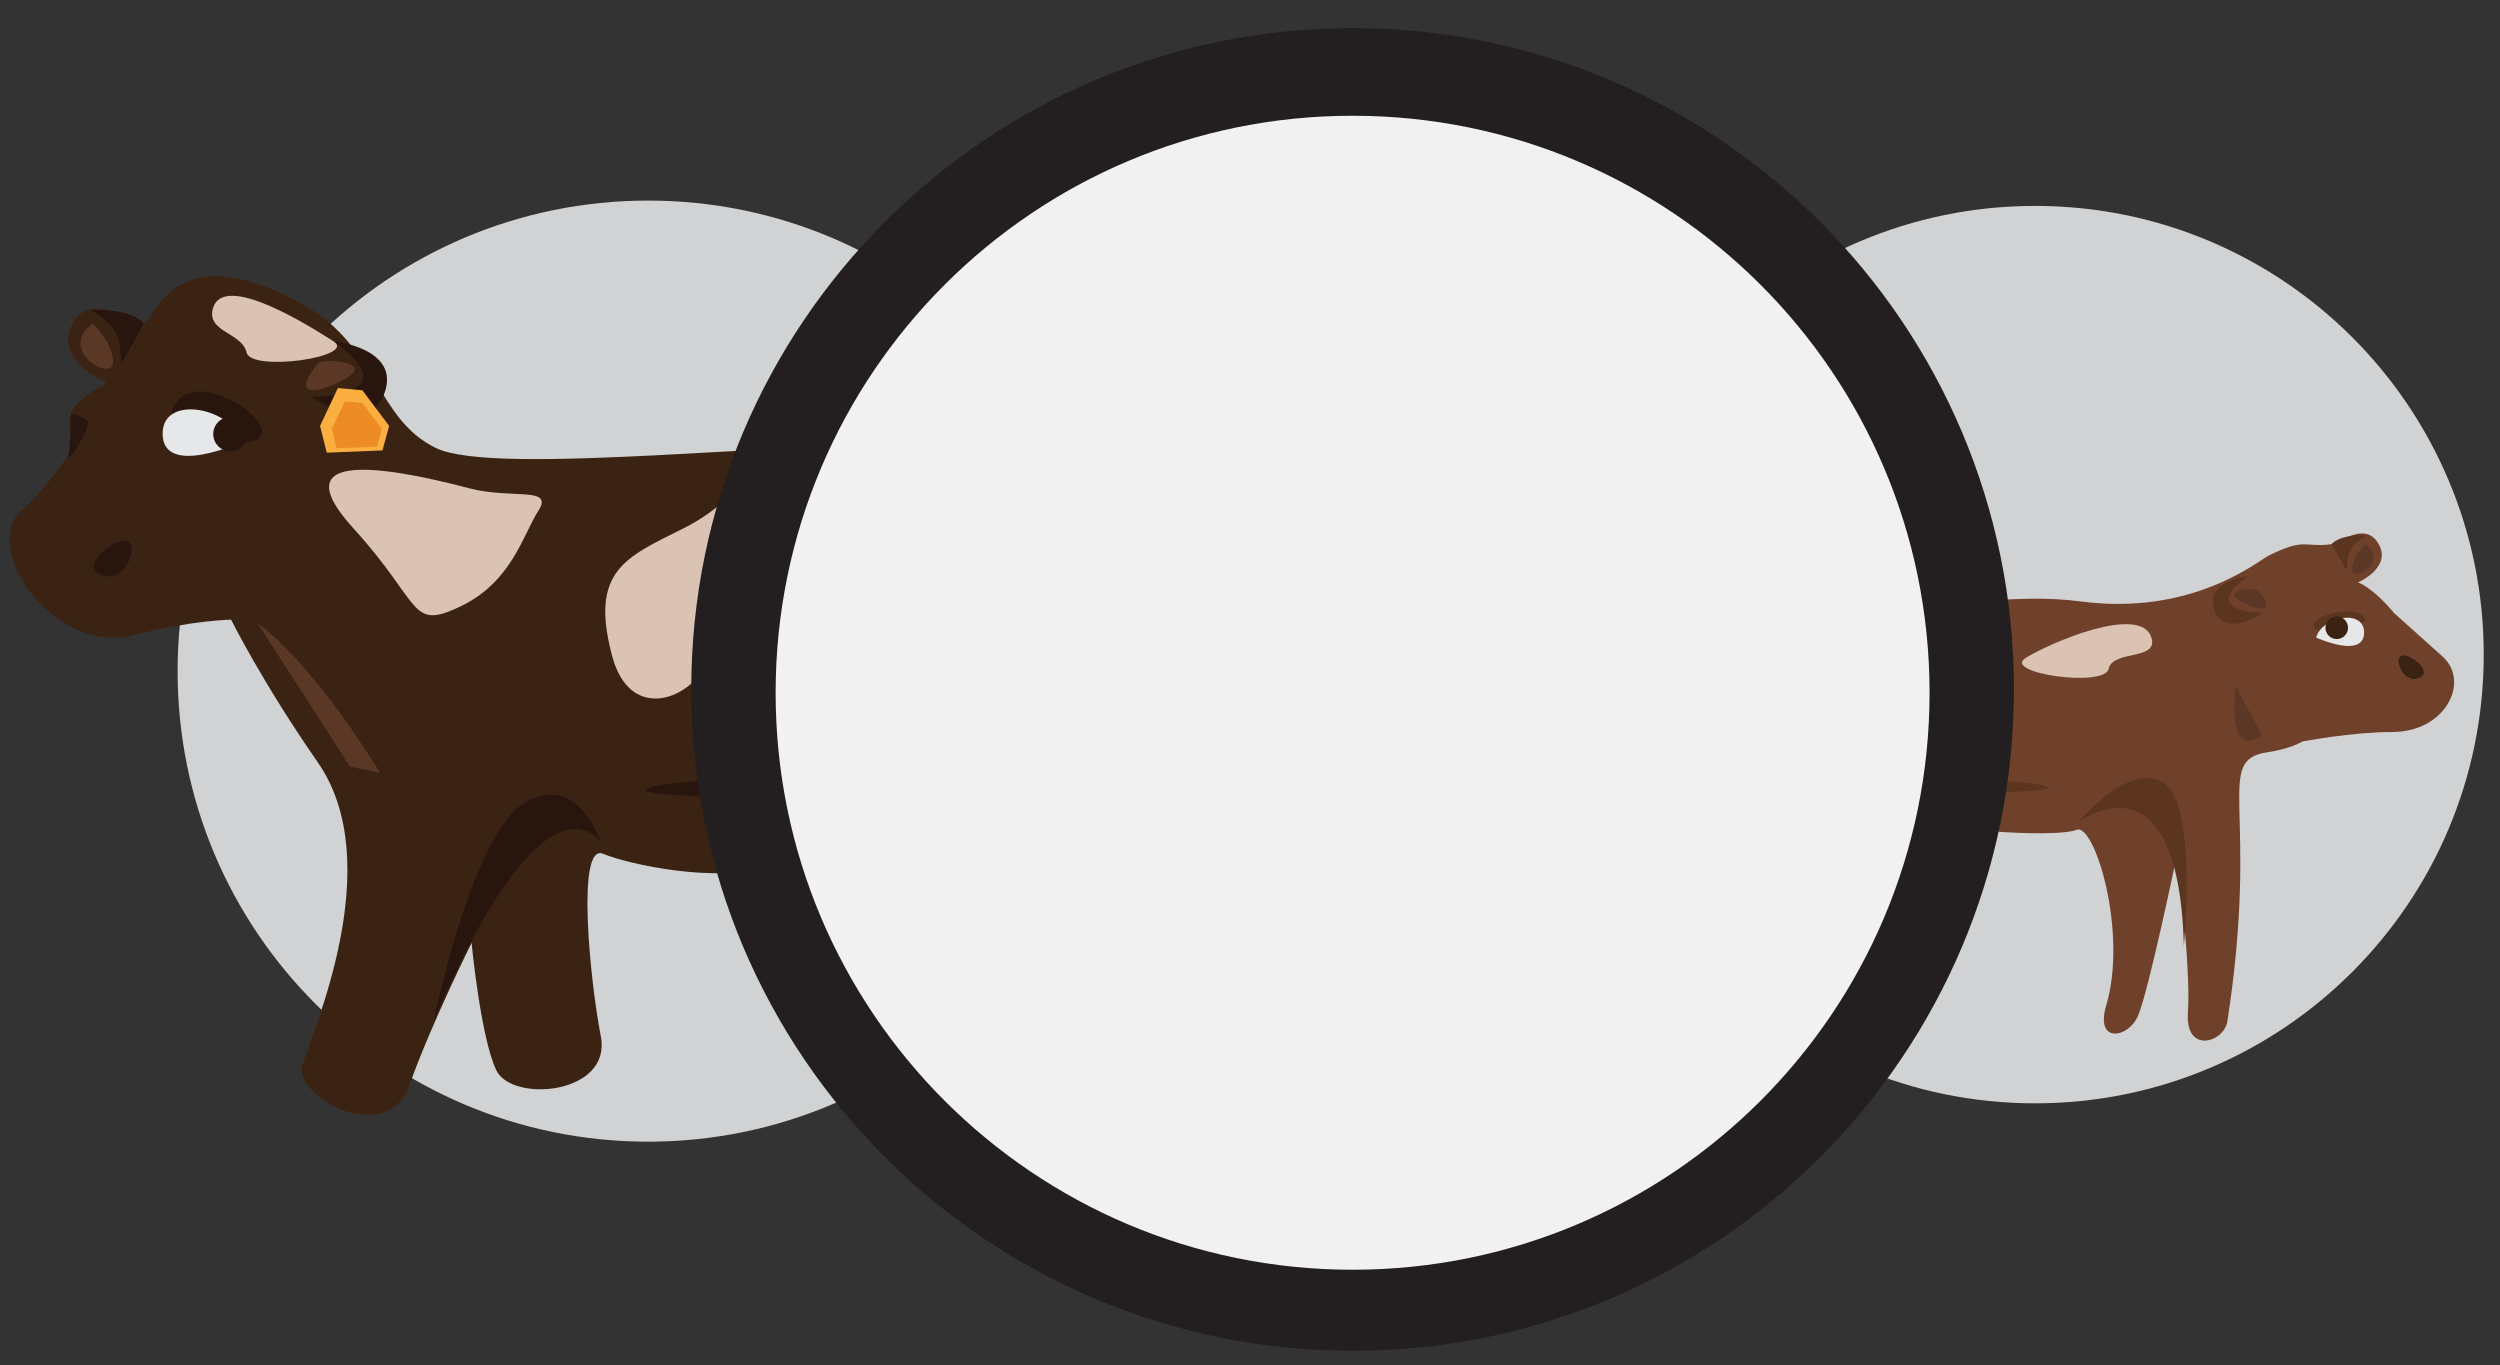 <?xml version="1.0" encoding="utf-8"?>
<!-- Generator: Adobe Illustrator 16.0.0, SVG Export Plug-In . SVG Version: 6.00 Build 0)  -->
<!DOCTYPE svg PUBLIC "-//W3C//DTD SVG 1.0//EN" "http://www.w3.org/TR/2001/REC-SVG-20010904/DTD/svg10.dtd">
<svg version="1.0" id="Layer_1" xmlns="http://www.w3.org/2000/svg" xmlns:xlink="http://www.w3.org/1999/xlink" x="0px" y="0px"
	 width="866px" height="473px" viewBox="0 0 866 473" enable-background="new 0 0 866 473" xml:space="preserve">
<rect x="0" y="0" width="866" height="473" fill="#333333" stroke="none"/>
<path fill="#D0D2D3" d="M387.518,232.479c0,90.02-72.973,162.998-162.998,162.998
	S61.521,322.498,61.521,232.479c0-90.018,72.973-162.997,162.998-162.997
	S387.518,142.46,387.518,232.479z"/>
<path fill="#D0D2D3" d="M860.366,226.76c0,85.848-69.584,155.432-155.433,155.432
	c-85.847,0-155.431-69.584-155.431-155.432c0-85.848,69.584-155.432,155.431-155.432
	C790.782,71.328,860.366,140.912,860.366,226.76z"/>
<g>
	<path fill="#70412A" d="M829.35,212.402c0,0,7.045,6.345,16.74,15.013
		c9.688,8.676,1.088,26.169-17.434,26.154
		c-13.851-0.015-31.067,3.27-31.067,3.27s-3.806,2.486-12.177,3.746
		c-18.78,2.792-2.442,19.688-13.865,93.242
		c-1.161,7.336-14.737,11.453-13.65-3.27c1.132-15.131-3.798-54.481-3.798-54.481
		s-10.045,48.465-13.635,56.113c-3.545,7.64-14.752,9.144-10.895-3.799
		c7.632-25.617-4.097-63.484-10.226-60.938c-6.114,2.546-40.087,0.752-50.788-2.829
		c0,0-7.632,8.727-24.18,18.14c0,0-8.542,22.191-6.896,49.426
		c0.499,8.295-9.993,12.748-14.58-3.062c-4.588-15.825-5.042-44.838-5.042-44.838
		s-10.775,41.182-16.89,53.432c-6.12,12.243-15.423,10.389-11.982-6.612
		c7.642-37.592,3.194-52.984,2.719-97.36c-0.238-22.342,8.668-41.324,46.408-42.336
		c37.741-1.021,59.42-6.106,82.751-3.061
		c38.628,5.049,61.295-14.015,64.84-15.802
		c13.085-6.546,12.444-2.726,21.954-4.051c2.74-0.387,11.735-8.169,16.331,0
		c4.58,8.146-7.157,13.263-7.157,13.263S821.746,203.28,829.35,212.402z"/>
	<path fill="#3B2314" d="M838.785,234.394c3.47-2.212-4.588-8.676-7.127-7.149
		C829.104,228.771,833.185,237.945,838.785,234.394z"/>
	<path fill="#5B3520" d="M756.482,327.68c0,0,4.952-49.528-7.276-56.678
		c-12.258-7.135-29.341,13.903-29.341,13.903S754.649,258.269,756.482,327.68z"/>
	<path fill="#5B3520" d="M635.692,278.262c0,0-19.883,34.688-25.497,45.42
		C610.195,323.682,610.7,288.972,635.692,278.262z"/>
	<path fill="#5B3520" d="M644.376,302.763c0,0-6.509-23.093,9.309-23.599
		c15.796-0.514,21.924,2.309,21.924,2.309S626.898,242.048,644.376,302.763z"/>
	<path fill="#5B3520" d="M778.793,199.542c0,0-15.305,1.542-11.722,11.744
		c3.56,10.181,16.822,1.013,16.822,1.013S760.942,212.298,778.793,199.542z"/>
	<path fill="#5B3520" d="M819.93,185.459c0,0-6.1,3.053-6.621,7.648
		c-0.514,4.587-0.514,4.587-0.514,4.587l-5.138-9.197
		C807.657,188.498,810.24,184.96,819.93,185.459z"/>
	<path fill="#ED8585" d="M670.789,285.665c0,0-7.088-11.335-16.047-10.977
		c-8.966,0.386-15.035,4.348-10.917,20.054
		C662.391,306.866,668.236,290.162,670.789,285.665z"/>
	<path fill="#ED8585" d="M648.129,294.117c-0.35,3.247-1.787,8.281,2.891,7.909
		c4.661-0.358,1.786-8.624,1.786-8.624s6.784,9.972,10.44,7.536
		c3.24-2.138-1.079-10.054-1.079-10.054"/>
	<path fill="#5B3520" d="M819.371,215.217c0,0-15.772,4.663-17.389,2.525
		c-1.602-2.16,1.125-4.789,9.278-5.779
		C819.393,210.942,819.371,215.217,819.371,215.217z"/>
	<path fill="#E6E7E8" d="M802.324,220.854c0,0,16.51,7.559,16.6-1.72
		C818.983,210.607,804.104,213.698,802.324,220.854z"/>
	<path fill="#3B2314" d="M805.534,217.459c0,2.151,1.75,3.909,3.91,3.909
		c2.167,0,3.917-1.757,3.917-3.909c0-2.175-1.75-3.925-3.917-3.925
		C807.284,213.534,805.534,215.284,805.534,217.459z"/>
	<path fill="#D45E5F" d="M648.97,277.764c0,0-1.413,16.539,2.146,22.676l-6.739,2.688
		C644.376,303.127,635.201,284.905,648.97,277.764z"/>
	<path fill="#5B3520" d="M646.416,269.081c0,0,52.523,0.514,61.72,3.074
		c9.175,2.548-26.532,1.521-37.747,5.608c0,0-12.236-3.583-19.393-3.061
		C643.877,275.224,646.416,269.081,646.416,269.081z"/>
	<path fill="#5B3725" d="M774.414,237.714l9.196,16.942l0,0
		C783.61,254.656,771.651,265.2,774.414,237.714z"/>
	<path fill="#5B3725" d="M819.393,188.498c0,0-5.108,5.086-4.58,9.174
		C815.312,201.76,827.54,194.619,819.393,188.498z"/>
	<path fill="#5B3725" d="M782.374,204.665c-1.034-1.28-10.209-0.536-8.169,2.018
		C776.261,209.237,791.05,215.359,782.374,204.665z"/>
	<path fill="#DAC3B3" d="M745.252,220.869c2.517,8.043-13.33,4.148-14.819,10.799
		c-1.46,6.649-36.944,1.474-28.797-3.709
		C709.745,222.813,741.559,209.058,745.252,220.869z"/>
	<path fill="#DAC3B3" d="M688.774,252.81c-3.842,4.855-36.742-6.07-41.39-4.216
		c-4.64,1.869,12.502-22.132,19.019-19.339
		C672.89,232.047,694.411,245.675,688.774,252.81z"/>
</g>
<g>
	<path fill="#3B2314" d="M34.519,139.78c0,0-12.362,23.927-27.025,37.056
		c-14.663,13.122,11.521,50.207,38.598,43.222c20.308-5.242,33.958-5.406,33.958-5.406
		s10.753,21.655,30.048,49.448c24.552,35.35-2.316,94.174-5.407,104.972
		c-3.09,10.812,29.341,28.565,37.064,6.955
		c7.715-21.618,21.604-49.402,21.604-49.402s3.09,32.424,8.497,43.996
		c5.391,11.572,40.138,8.49,36.273-11.572c-3.858-20.077-8.497-67.156,0.774-63.299
		c9.264,3.858,39.365,10.031,55.569,4.624c0,0,14.67,33.966,57.9,18.535
		c0,0-3.091,34.733-5.407,47.08s30.108,23.935,37.056,0
		c6.948-23.935,8.482-44.771,8.482-44.771s15.438,39.245,24.709,57.773
		c9.264,18.528,50.17,3.857,37.815-19.302
		c-11.304-21.21-21.611-74.752-21.611-141.909c0-67.38-13.121-62.517-70.239-64.059
		c-57.125-1.549-161.271,11.528-182.114,1.497
		c-20.836-10.031-20.159-35.008-45.538-49.395
		c-44.831-25.439-51.778,4.662-55.643,6.21c-3.851,1.549-17.746-12.347-24.702,0
		c-6.94,12.348,10.821,20.07,10.821,20.07S37.595,130.516,34.519,139.78z"/>
	<path fill="#28160E" d="M33.685,198.484c-5.25-3.344,6.94-13.122,10.798-10.806
		C48.348,189.994,42.167,203.883,33.685,198.484z"/>
	<path fill="#28160E" d="M150.237,353.641c0,0,13.122-64.849,31.642-75.646
		c18.536-10.813,26.25,13.896,26.25,13.896S189.608,261.782,150.237,353.641z"/>
	<path fill="#28160E" d="M335.493,281.852c0,0,30.101,52.486,38.59,68.698
		C374.083,350.55,373.316,298.056,335.493,281.852z"/>
	<path fill="#28160E" d="M322.372,318.907c0,0,9.845-34.933-14.09-35.708
		c-23.919-0.767-33.19,3.479-33.19,3.479S348.808,227.042,322.372,318.907z"/>
	<path fill="#28160E" d="M115.497,118.206c0,0,23.16,2.316,17.754,17.761
		c-5.392,15.43-25.469,1.534-25.469,1.534S142.521,137.501,115.497,118.206z"/>
	<path fill="#28160E" d="M31.31,107.445c0,0,9.249,4.632,10.031,11.58
		c0.775,6.948,0.775,6.948,0.775,6.948l7.767-13.941
		C49.882,112.032,45.972,106.671,31.31,107.445z"/>
	<path fill="#DAC3B3" d="M328.545,176.106c9.256,13.114,12.347,28.551-0.767,33.184
		c-13.129,4.632-86.459-6.94-81.827,10.038
		c4.625,16.979-26.243,37.049-33.958,7.715c-7.723-29.326,4.625-33.958,24.702-43.996
		c20.062-10.038,10.806-16.205,47.854-12.347
		C321.598,174.557,328.545,176.106,328.545,176.106z"/>
	<path fill="#DAC3B3" d="M162.583,169.15c-32.878-8.646-64.066-12.347-40.139,13.896
		c23.934,26.243,19.31,35.506,37.063,27.017
		c17.739-8.489,21.604-24.701,27.01-33.19
		C191.917,168.383,177.247,173.008,162.583,169.15z"/>
	<path fill="#28160E" d="M388.746,161.436c0,0,25.476,17.753,27.024,49.403l-14.663-16.986
		C401.108,193.852,392.611,166.842,388.746,161.436z"/>
	<path fill="#ED8585" d="M264.472,299.977c0,0,15.229-24.313,34.464-23.531
		c19.243,0.789,32.252,9.309,23.436,43.029
		C282.516,345.479,269.968,309.644,264.472,299.977z"/>
	<path fill="#ED8585" d="M313.108,318.133c0.774,6.94,3.857,17.753-6.173,16.979
		c-10.039-0.774-3.865-18.528-3.865-18.528s-14.543,21.439-22.378,16.213
		C273.744,328.172,283,311.178,283,311.178"/>
	<path fill="#3B2314" d="M42.942,130.561c0,0-15.49,4.93-18.245,12.734
		c-2.748,7.805,3.686,7.805-0.916,14.641
		C19.186,164.756,34.743,157.816,42.942,130.561z"/>
	<path fill="#28160E" d="M58.871,145.462c0,0,25.104,8.981,28.864,7.424
		c9.711-4.021-6.539-15.974-16.205-17.158
		C59.213,134.21,58.871,145.462,58.871,145.462z"/>
	<path fill="#E6E7E8" d="M83.661,153.14c0,0-27.204,12.429-27.33-2.837
		C56.219,136.257,80.712,141.329,83.661,153.14z"/>
	<path fill="#28160E" d="M85.724,150.369c0,3.277-2.659,5.928-5.935,5.928
		c-3.277,0-5.928-2.651-5.928-5.928c0-3.276,2.651-5.935,5.928-5.935
		C83.065,144.434,85.724,147.093,85.724,150.369z"/>
	<path fill="#D45E5F" d="M315.417,281.077c0,0,4.639,33.191-0.767,42.455l7.723-4.058
		C322.372,319.475,336.26,291.891,315.417,281.077z"/>
	<path fill="#28160E" d="M24.697,143.295c0,0,5.89,1.162,5.89,3.47
		c0,2.324-7.439,14.611-6.806,11.17C24.414,154.487,24.697,143.295,24.697,143.295z"
		/>
	<path fill="#28160E" d="M319.281,267.956c0,0-79.496,0.775-93.392,4.632
		c-13.896,3.857,40.139,2.316,57.11,8.489c0,0,18.521-5.399,29.333-4.632
		C323.139,277.22,319.281,267.956,319.281,267.956z"/>
	<path fill="#5B3725" d="M89.261,215.933l31.985,49.641l10.396,2.085
		C131.642,267.658,109.509,230.781,89.261,215.933z"/>
	<path fill="#5B3725" d="M32.136,112.032c0,0,7.722,7.716,6.94,13.896
		C38.31,132.102,19.79,121.296,32.136,112.032z"/>
	<path fill="#5B3725" d="M110.098,125.929c1.542-1.899,15.437-0.774,12.347,3.083
		C119.354,132.869,96.969,142.141,110.098,125.929z"/>
	<polygon fill="#FAAF40" points="125.535,135.193 134.799,147.54 132.483,156.029 
		113.188,156.803 110.865,147.54 117.046,134.418 	"/>
	<polygon fill="#ED8B25" points="125.565,139.616 132.275,148.552 130.591,154.704 116.622,155.262 
		114.946,148.552 119.414,139.05 	"/>
	<path fill="#DAC3B3" d="M73.824,106.626c-2.629,8.4,10.031,8.497,11.572,15.445
		c1.549,6.94,38.597,1.534,30.1-3.865
		C107.007,112.808,77.674,94.279,73.824,106.626z"/>
</g>
<path fill="#231F20" d="M697.629,238.831c0,126.523-102.573,229.089-229.089,229.089
	c-126.522,0-229.089-102.566-229.089-229.089c0-126.522,102.566-229.088,229.089-229.088
	C595.056,9.742,697.629,112.309,697.629,238.831z"/>
<path fill="#F1F1F2" d="M668.399,239.978c0,110.378-89.482,199.859-199.86,199.859
	c-110.378,0-199.86-89.481-199.86-199.859c0-110.4,89.482-199.882,199.86-199.882
	C578.917,40.096,668.399,129.578,668.399,239.978z"/>
<g>
</g>
<g>
</g>
<g>
</g>
<g>
</g>
<g>
</g>
<g>
</g>
</svg>
